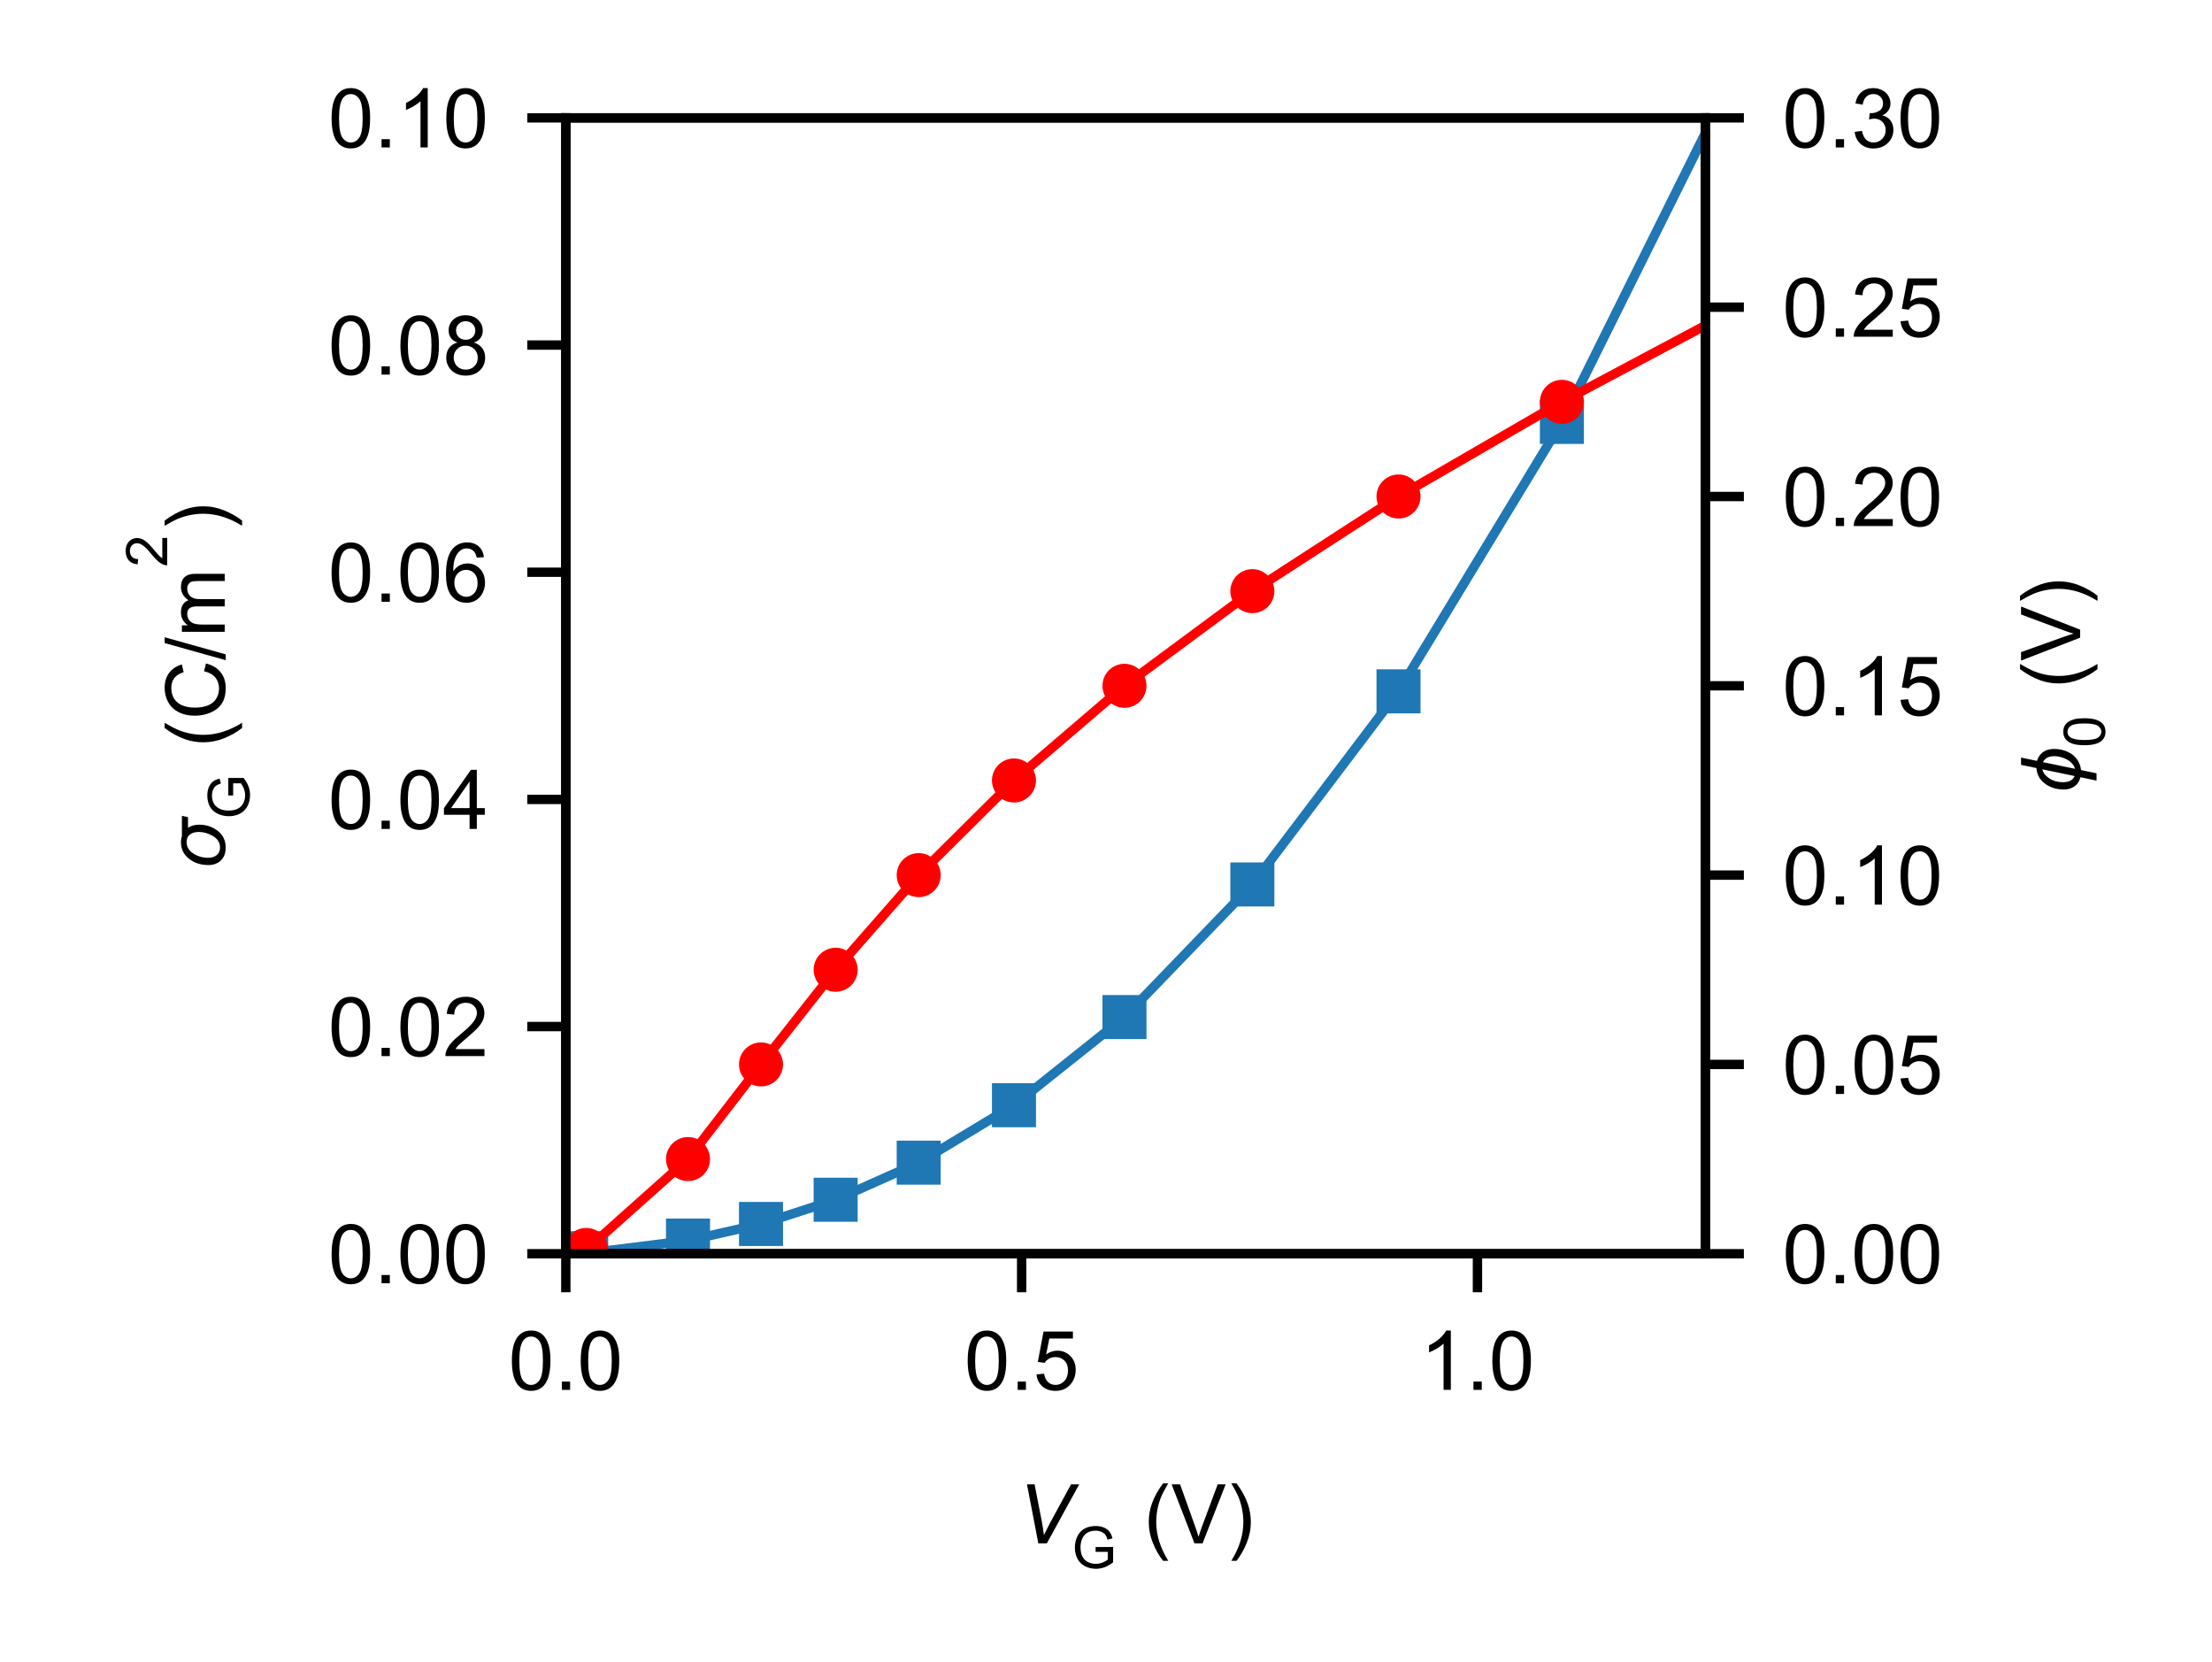<?xml version="1.0" encoding="utf-8" standalone="no"?>
<!DOCTYPE svg PUBLIC "-//W3C//DTD SVG 1.1//EN"
  "http://www.w3.org/Graphics/SVG/1.1/DTD/svg11.dtd">
<!-- Created with matplotlib (http://matplotlib.org/) -->
<svg height="151pt" version="1.1" viewBox="0 0 201 151" width="201pt" xmlns="http://www.w3.org/2000/svg" xmlns:xlink="http://www.w3.org/1999/xlink">
 <defs>
  <style type="text/css">
*{stroke-linecap:butt;stroke-linejoin:round;}
  </style>
 </defs>
 <g id="figure_1">
  <g id="patch_1">
   <path d="M 0 151.2 
L 201.6 151.2 
L 201.6 0 
L 0 0 
z
" style="fill:none;"/>
  </g>
  <g id="axes_1">
   <g id="patch_2">
    <path d="M 51.415 113.9 
L 154.962 113.9 
L 154.962 10.71 
L 51.415 10.71 
z
" style="fill:none;"/>
   </g>
   <g id="matplotlib.axis_1">
    <g id="xtick_1">
     <g id="line2d_1">
      <defs>
       <path d="M 0 0 
L 0 3.5 
" id="m3c9933a9bc" style="stroke:#000000;stroke-width:0.85;"/>
      </defs>
      <g>
       <use style="stroke:#000000;stroke-width:0.85;" x="51.415" xlink:href="#m3c9933a9bc" y="113.9"/>
      </g>
     </g>
     <g id="text_1">
      <!-- 0.0 -->
      <defs>
       <path d="M 4.156 35.297 
Q 4.156 48 6.766 55.734 
Q 9.375 63.484 14.516 67.672 
Q 19.672 71.875 27.484 71.875 
Q 33.25 71.875 37.594 69.547 
Q 41.938 67.234 44.766 62.859 
Q 47.609 58.5 49.219 52.219 
Q 50.828 45.953 50.828 35.297 
Q 50.828 22.703 48.234 14.969 
Q 45.656 7.234 40.5 3 
Q 35.359 -1.219 27.484 -1.219 
Q 17.141 -1.219 11.234 6.203 
Q 4.156 15.141 4.156 35.297 
M 13.188 35.297 
Q 13.188 17.672 17.312 11.828 
Q 21.438 6 27.484 6 
Q 33.547 6 37.672 11.859 
Q 41.797 17.719 41.797 35.297 
Q 41.797 52.984 37.672 58.781 
Q 33.547 64.594 27.391 64.594 
Q 21.344 64.594 17.719 59.469 
Q 13.188 52.938 13.188 35.297 
" id="ArialMT-30"/>
       <path d="M 9.078 0 
L 9.078 10.016 
L 19.094 10.016 
L 19.094 0 
z
" id="ArialMT-2e"/>
      </defs>
      <g transform="translate(46.202 126.268)scale(0.075 -0.075)">
       <use xlink:href="#ArialMT-30"/>
       <use x="55.615" xlink:href="#ArialMT-2e"/>
       <use x="83.398" xlink:href="#ArialMT-30"/>
      </g>
     </g>
    </g>
    <g id="xtick_2">
     <g id="line2d_2">
      <g>
       <use style="stroke:#000000;stroke-width:0.85;" x="92.834" xlink:href="#m3c9933a9bc" y="113.9"/>
      </g>
     </g>
     <g id="text_2">
      <!-- 0.5 -->
      <defs>
       <path d="M 4.156 18.75 
L 13.375 19.531 
Q 14.406 12.797 18.141 9.391 
Q 21.875 6 27.156 6 
Q 33.5 6 37.891 10.781 
Q 42.281 15.578 42.281 23.484 
Q 42.281 31 38.062 35.344 
Q 33.844 39.703 27 39.703 
Q 22.75 39.703 19.328 37.766 
Q 15.922 35.844 13.969 32.766 
L 5.719 33.844 
L 12.641 70.609 
L 48.25 70.609 
L 48.25 62.203 
L 19.672 62.203 
L 15.828 42.969 
Q 22.266 47.469 29.344 47.469 
Q 38.719 47.469 45.156 40.969 
Q 51.609 34.469 51.609 24.266 
Q 51.609 14.547 45.953 7.469 
Q 39.062 -1.219 27.156 -1.219 
Q 17.391 -1.219 11.203 4.25 
Q 5.031 9.719 4.156 18.75 
" id="ArialMT-35"/>
      </defs>
      <g transform="translate(87.621 126.268)scale(0.075 -0.075)">
       <use xlink:href="#ArialMT-30"/>
       <use x="55.615" xlink:href="#ArialMT-2e"/>
       <use x="83.398" xlink:href="#ArialMT-35"/>
      </g>
     </g>
    </g>
    <g id="xtick_3">
     <g id="line2d_3">
      <g>
       <use style="stroke:#000000;stroke-width:0.85;" x="134.253" xlink:href="#m3c9933a9bc" y="113.9"/>
      </g>
     </g>
     <g id="text_3">
      <!-- 1.0 -->
      <defs>
       <path d="M 37.25 0 
L 28.469 0 
L 28.469 56 
Q 25.297 52.984 20.141 49.953 
Q 14.984 46.922 10.891 45.406 
L 10.891 53.906 
Q 18.266 57.375 23.781 62.297 
Q 29.297 67.234 31.594 71.875 
L 37.25 71.875 
z
" id="ArialMT-31"/>
      </defs>
      <g transform="translate(129.04 126.268)scale(0.075 -0.075)">
       <use xlink:href="#ArialMT-31"/>
       <use x="55.615" xlink:href="#ArialMT-2e"/>
       <use x="83.398" xlink:href="#ArialMT-30"/>
      </g>
     </g>
    </g>
    <g id="text_4">
     <!-- $V_{\mathrm{G}}$ (V) -->
     <defs>
      <path d="M 26.172 0 
L 12.406 71.578 
L 21.625 71.578 
L 29.938 28.906 
Q 32.234 17.281 32.906 10.156 
Q 37.406 19.344 40.281 24.703 
L 65.828 71.578 
L 75.688 71.578 
L 36.422 0 
z
" id="Arial-ItalicMT-56"/>
      <path d="M 41.219 28.078 
L 41.219 36.469 
L 71.531 36.531 
L 71.531 9.969 
Q 64.547 4.391 57.125 1.578 
Q 49.703 -1.219 41.891 -1.219 
Q 31.344 -1.219 22.719 3.297 
Q 14.109 7.812 9.719 16.359 
Q 5.328 24.906 5.328 35.453 
Q 5.328 45.906 9.688 54.953 
Q 14.062 64.016 22.266 68.406 
Q 30.469 72.797 41.156 72.797 
Q 48.922 72.797 55.188 70.281 
Q 61.469 67.781 65.031 63.281 
Q 68.609 58.797 70.453 51.562 
L 61.922 49.219 
Q 60.297 54.688 57.906 57.812 
Q 55.516 60.938 51.062 62.812 
Q 46.625 64.703 41.219 64.703 
Q 34.719 64.703 29.984 62.719 
Q 25.25 60.75 22.344 57.516 
Q 19.438 54.297 17.828 50.438 
Q 15.094 43.797 15.094 36.031 
Q 15.094 26.469 18.391 20.016 
Q 21.688 13.578 27.984 10.453 
Q 34.281 7.328 41.359 7.328 
Q 47.516 7.328 53.375 9.688 
Q 59.234 12.062 62.25 14.75 
L 62.25 28.078 
z
" id="ArialMT-47"/>
      <path id="ArialMT-20"/>
      <path d="M 23.391 -21.047 
Q 16.109 -11.859 11.078 0.438 
Q 6.062 12.75 6.062 25.922 
Q 6.062 37.547 9.812 48.188 
Q 14.203 60.547 23.391 72.797 
L 29.688 72.797 
Q 23.781 62.641 21.875 58.297 
Q 18.891 51.562 17.188 44.234 
Q 15.094 35.109 15.094 25.875 
Q 15.094 2.391 29.688 -21.047 
z
" id="ArialMT-28"/>
      <path d="M 28.172 0 
L 0.438 71.578 
L 10.688 71.578 
L 29.297 19.578 
Q 31.547 13.328 33.062 7.859 
Q 34.719 13.719 36.922 19.578 
L 56.25 71.578 
L 65.922 71.578 
L 37.891 0 
z
" id="ArialMT-56"/>
      <path d="M 12.359 -21.047 
L 6.062 -21.047 
Q 20.656 2.391 20.656 25.875 
Q 20.656 35.062 18.562 44.094 
Q 16.891 51.422 13.922 58.156 
Q 12.016 62.547 6.062 72.797 
L 12.359 72.797 
Q 21.531 60.547 25.922 48.188 
Q 29.688 37.547 29.688 25.922 
Q 29.688 12.75 24.625 0.438 
Q 19.578 -11.859 12.359 -21.047 
" id="ArialMT-29"/>
     </defs>
     <g transform="translate(92.389 140.234)scale(0.075 -0.075)">
      <use transform="translate(0 0.203)" xlink:href="#Arial-ItalicMT-56"/>
      <use transform="translate(66.699 -29.666)scale(0.7)" xlink:href="#ArialMT-47"/>
      <use transform="translate(126.126 0.203)" xlink:href="#ArialMT-20"/>
      <use transform="translate(153.909 0.203)" xlink:href="#ArialMT-28"/>
      <use transform="translate(187.21 0.203)" xlink:href="#ArialMT-56"/>
      <use transform="translate(253.909 0.203)" xlink:href="#ArialMT-29"/>
     </g>
    </g>
   </g>
   <g id="matplotlib.axis_2">
    <g id="ytick_1">
     <g id="line2d_4">
      <defs>
       <path d="M 0 0 
L -3.5 0 
" id="mac589f0f75" style="stroke:#000000;stroke-width:0.85;"/>
      </defs>
      <g>
       <use style="stroke:#000000;stroke-width:0.85;" x="51.415" xlink:href="#mac589f0f75" y="113.9"/>
      </g>
     </g>
     <g id="text_5">
      <!-- 0.00 -->
      <g transform="translate(29.819 116.584)scale(0.075 -0.075)">
       <use xlink:href="#ArialMT-30"/>
       <use x="55.615" xlink:href="#ArialMT-2e"/>
       <use x="83.398" xlink:href="#ArialMT-30"/>
       <use x="139.014" xlink:href="#ArialMT-30"/>
      </g>
     </g>
    </g>
    <g id="ytick_2">
     <g id="line2d_5">
      <g>
       <use style="stroke:#000000;stroke-width:0.85;" x="51.415" xlink:href="#mac589f0f75" y="93.262"/>
      </g>
     </g>
     <g id="text_6">
      <!-- 0.02 -->
      <defs>
       <path d="M 50.344 8.453 
L 50.344 0 
L 3.031 0 
Q 2.938 3.172 4.047 6.109 
Q 5.859 10.938 9.828 15.625 
Q 13.812 20.312 21.344 26.469 
Q 33.016 36.031 37.109 41.625 
Q 41.219 47.219 41.219 52.203 
Q 41.219 57.422 37.469 61 
Q 33.734 64.594 27.734 64.594 
Q 21.391 64.594 17.578 60.781 
Q 13.766 56.984 13.719 50.25 
L 4.688 51.172 
Q 5.609 61.281 11.656 66.578 
Q 17.719 71.875 27.938 71.875 
Q 38.234 71.875 44.234 66.156 
Q 50.25 60.453 50.25 52 
Q 50.25 47.703 48.484 43.547 
Q 46.734 39.406 42.656 34.812 
Q 38.578 30.219 29.109 22.219 
Q 21.188 15.578 18.938 13.203 
Q 16.703 10.844 15.234 8.453 
z
" id="ArialMT-32"/>
      </defs>
      <g transform="translate(29.819 95.946)scale(0.075 -0.075)">
       <use xlink:href="#ArialMT-30"/>
       <use x="55.615" xlink:href="#ArialMT-2e"/>
       <use x="83.398" xlink:href="#ArialMT-30"/>
       <use x="139.014" xlink:href="#ArialMT-32"/>
      </g>
     </g>
    </g>
    <g id="ytick_3">
     <g id="line2d_6">
      <g>
       <use style="stroke:#000000;stroke-width:0.85;" x="51.415" xlink:href="#mac589f0f75" y="72.624"/>
      </g>
     </g>
     <g id="text_7">
      <!-- 0.04 -->
      <defs>
       <path d="M 32.328 0 
L 32.328 17.141 
L 1.266 17.141 
L 1.266 25.203 
L 33.938 71.578 
L 41.109 71.578 
L 41.109 25.203 
L 50.781 25.203 
L 50.781 17.141 
L 41.109 17.141 
L 41.109 0 
z
M 32.328 25.203 
L 32.328 57.469 
L 9.906 25.203 
z
" id="ArialMT-34"/>
      </defs>
      <g transform="translate(29.819 75.308)scale(0.075 -0.075)">
       <use xlink:href="#ArialMT-30"/>
       <use x="55.615" xlink:href="#ArialMT-2e"/>
       <use x="83.398" xlink:href="#ArialMT-30"/>
       <use x="139.014" xlink:href="#ArialMT-34"/>
      </g>
     </g>
    </g>
    <g id="ytick_4">
     <g id="line2d_7">
      <g>
       <use style="stroke:#000000;stroke-width:0.85;" x="51.415" xlink:href="#mac589f0f75" y="51.986"/>
      </g>
     </g>
     <g id="text_8">
      <!-- 0.06 -->
      <defs>
       <path d="M 49.75 54.047 
L 41.016 53.375 
Q 39.844 58.547 37.703 60.891 
Q 34.125 64.656 28.906 64.656 
Q 24.703 64.656 21.531 62.312 
Q 17.391 59.281 14.984 53.469 
Q 12.594 47.656 12.5 36.922 
Q 15.672 41.75 20.266 44.094 
Q 24.859 46.438 29.891 46.438 
Q 38.672 46.438 44.844 39.969 
Q 51.031 33.5 51.031 23.25 
Q 51.031 16.5 48.125 10.719 
Q 45.219 4.938 40.141 1.859 
Q 35.062 -1.219 28.609 -1.219 
Q 17.625 -1.219 10.688 6.859 
Q 3.766 14.938 3.766 33.5 
Q 3.766 54.25 11.422 63.672 
Q 18.109 71.875 29.438 71.875 
Q 37.891 71.875 43.281 67.141 
Q 48.688 62.406 49.75 54.047 
M 13.875 23.188 
Q 13.875 18.656 15.797 14.5 
Q 17.719 10.359 21.188 8.172 
Q 24.656 6 28.469 6 
Q 34.031 6 38.031 10.484 
Q 42.047 14.984 42.047 22.703 
Q 42.047 30.125 38.078 34.391 
Q 34.125 38.672 28.125 38.672 
Q 22.172 38.672 18.016 34.391 
Q 13.875 30.125 13.875 23.188 
" id="ArialMT-36"/>
      </defs>
      <g transform="translate(29.819 54.67)scale(0.075 -0.075)">
       <use xlink:href="#ArialMT-30"/>
       <use x="55.615" xlink:href="#ArialMT-2e"/>
       <use x="83.398" xlink:href="#ArialMT-30"/>
       <use x="139.014" xlink:href="#ArialMT-36"/>
      </g>
     </g>
    </g>
    <g id="ytick_5">
     <g id="line2d_8">
      <g>
       <use style="stroke:#000000;stroke-width:0.85;" x="51.415" xlink:href="#mac589f0f75" y="31.348"/>
      </g>
     </g>
     <g id="text_9">
      <!-- 0.08 -->
      <defs>
       <path d="M 17.672 38.812 
Q 12.203 40.828 9.562 44.531 
Q 6.938 48.25 6.938 53.422 
Q 6.938 61.234 12.547 66.547 
Q 18.172 71.875 27.484 71.875 
Q 36.859 71.875 42.578 66.422 
Q 48.297 60.984 48.297 53.172 
Q 48.297 48.188 45.672 44.5 
Q 43.062 40.828 37.75 38.812 
Q 44.344 36.672 47.781 31.875 
Q 51.219 27.094 51.219 20.453 
Q 51.219 11.281 44.719 5.031 
Q 38.234 -1.219 27.641 -1.219 
Q 17.047 -1.219 10.547 5.047 
Q 4.047 11.328 4.047 20.703 
Q 4.047 27.688 7.594 32.391 
Q 11.141 37.109 17.672 38.812 
M 15.922 53.719 
Q 15.922 48.641 19.188 45.406 
Q 22.469 42.188 27.688 42.188 
Q 32.766 42.188 36.016 45.375 
Q 39.266 48.578 39.266 53.219 
Q 39.266 58.062 35.906 61.359 
Q 32.562 64.656 27.594 64.656 
Q 22.562 64.656 19.234 61.422 
Q 15.922 58.203 15.922 53.719 
M 13.094 20.656 
Q 13.094 16.891 14.875 13.375 
Q 16.656 9.859 20.172 7.922 
Q 23.688 6 27.734 6 
Q 34.031 6 38.125 10.047 
Q 42.234 14.109 42.234 20.359 
Q 42.234 26.703 38.016 30.859 
Q 33.797 35.016 27.438 35.016 
Q 21.234 35.016 17.156 30.906 
Q 13.094 26.812 13.094 20.656 
" id="ArialMT-38"/>
      </defs>
      <g transform="translate(29.819 34.032)scale(0.075 -0.075)">
       <use xlink:href="#ArialMT-30"/>
       <use x="55.615" xlink:href="#ArialMT-2e"/>
       <use x="83.398" xlink:href="#ArialMT-30"/>
       <use x="139.014" xlink:href="#ArialMT-38"/>
      </g>
     </g>
    </g>
    <g id="ytick_6">
     <g id="line2d_9">
      <g>
       <use style="stroke:#000000;stroke-width:0.85;" x="51.415" xlink:href="#mac589f0f75" y="10.71"/>
      </g>
     </g>
     <g id="text_10">
      <!-- 0.10 -->
      <g transform="translate(29.819 13.394)scale(0.075 -0.075)">
       <use xlink:href="#ArialMT-30"/>
       <use x="55.615" xlink:href="#ArialMT-2e"/>
       <use x="83.398" xlink:href="#ArialMT-31"/>
       <use x="139.014" xlink:href="#ArialMT-30"/>
      </g>
     </g>
    </g>
    <g id="text_11">
     <!-- $\sigma_{\rm{G}}$ (C/m$^{2}$) -->
     <defs>
      <path d="M 64.453 51.859 
L 62.938 44.484 
L 50 44.484 
Q 53.766 39.016 53.766 30.906 
Q 53.766 18.219 46.344 8.516 
Q 38.922 -1.172 25.984 -1.172 
Q 16.156 -1.172 10.516 4.609 
Q 4.891 10.406 4.891 19.781 
Q 4.891 33.688 12.578 43.359 
Q 20.266 53.031 32.672 53.031 
Q 36.625 53.031 39.844 51.859 
z
M 13.672 19.969 
Q 13.672 13.672 16.984 9.672 
Q 20.312 5.672 26.078 5.672 
Q 34.859 5.672 39.906 14.094 
Q 44.969 22.516 44.969 31.297 
Q 44.969 38.484 41.719 42.328 
Q 38.484 46.188 32.906 46.188 
Q 24.172 46.188 18.922 38.156 
Q 13.672 30.125 13.672 19.969 
" id="Arial-ItalicMT-3c3"/>
      <path d="M 58.797 25.094 
L 68.266 22.703 
Q 65.281 11.031 57.547 4.906 
Q 49.812 -1.219 38.625 -1.219 
Q 27.047 -1.219 19.797 3.484 
Q 12.547 8.203 8.766 17.141 
Q 4.984 26.078 4.984 36.328 
Q 4.984 47.516 9.25 55.828 
Q 13.531 64.156 21.406 68.469 
Q 29.297 72.797 38.766 72.797 
Q 49.516 72.797 56.828 67.328 
Q 64.156 61.859 67.047 51.953 
L 57.719 49.75 
Q 55.219 57.562 50.484 61.125 
Q 45.75 64.703 38.578 64.703 
Q 30.328 64.703 24.781 60.734 
Q 19.234 56.781 16.984 50.109 
Q 14.75 43.453 14.75 36.375 
Q 14.75 27.25 17.406 20.438 
Q 20.062 13.625 25.672 10.25 
Q 31.297 6.891 37.844 6.891 
Q 45.797 6.891 51.312 11.469 
Q 56.844 16.062 58.797 25.094 
" id="ArialMT-43"/>
      <path d="M 0 -1.219 
L 20.75 72.797 
L 27.781 72.797 
L 7.078 -1.219 
z
" id="ArialMT-2f"/>
      <path d="M 6.594 0 
L 6.594 51.859 
L 14.453 51.859 
L 14.453 44.578 
Q 16.891 48.391 20.938 50.703 
Q 25 53.031 30.172 53.031 
Q 35.938 53.031 39.625 50.641 
Q 43.312 48.25 44.828 43.953 
Q 50.984 53.031 60.844 53.031 
Q 68.562 53.031 72.703 48.75 
Q 76.859 44.484 76.859 35.594 
L 76.859 0 
L 68.109 0 
L 68.109 32.672 
Q 68.109 37.938 67.25 40.25 
Q 66.406 42.578 64.156 43.984 
Q 61.922 45.406 58.891 45.406 
Q 53.422 45.406 49.797 41.766 
Q 46.188 38.141 46.188 30.125 
L 46.188 0 
L 37.406 0 
L 37.406 33.688 
Q 37.406 39.547 35.25 42.469 
Q 33.109 45.406 28.219 45.406 
Q 24.516 45.406 21.359 43.453 
Q 18.219 41.5 16.797 37.734 
Q 15.375 33.984 15.375 26.906 
L 15.375 0 
z
" id="ArialMT-6d"/>
     </defs>
     <g transform="translate(20.494 78.955)rotate(-90)scale(0.075 -0.075)">
      <use transform="translate(0 0.994)" xlink:href="#Arial-ItalicMT-3c3"/>
      <use transform="translate(60.303 -28.875)scale(0.7)" xlink:href="#ArialMT-47"/>
      <use transform="translate(119.729 0.994)" xlink:href="#ArialMT-20"/>
      <use transform="translate(147.512 0.994)" xlink:href="#ArialMT-28"/>
      <use transform="translate(180.813 0.994)" xlink:href="#ArialMT-43"/>
      <use transform="translate(253.03 0.994)" xlink:href="#ArialMT-2f"/>
      <use transform="translate(280.813 0.994)" xlink:href="#ArialMT-6d"/>
      <use transform="translate(365.856 70.688)scale(0.7)" xlink:href="#ArialMT-32"/>
      <use transform="translate(409.765 0.994)" xlink:href="#ArialMT-29"/>
     </g>
    </g>
   </g>
   <g id="line2d_10">
    <path clip-path="url(#p7b6f0b099b)" d="M 53.265 113.854 
L 62.518 112.706 
L 69.151 111.196 
L 75.934 108.997 
L 83.48 105.626 
L 92.137 100.409 
L 102.177 92.399 
L 113.799 80.352 
L 127.079 62.808 
L 141.926 38.331 
L 158.082 5.808 
" style="fill:none;stroke:#1f77b4;stroke-linecap:square;stroke-width:0.85;"/>
    <defs>
     <path d="M -2 2 
L 2 2 
L 2 -2 
L -2 -2 
z
" id="m57bfecf435"/>
    </defs>
    <g clip-path="url(#p7b6f0b099b)">
     <use style="fill:#1f77b4;" x="53.265" xlink:href="#m57bfecf435" y="113.854"/>
     <use style="fill:#1f77b4;" x="62.518" xlink:href="#m57bfecf435" y="112.706"/>
     <use style="fill:#1f77b4;" x="69.151" xlink:href="#m57bfecf435" y="111.196"/>
     <use style="fill:#1f77b4;" x="75.934" xlink:href="#m57bfecf435" y="108.997"/>
     <use style="fill:#1f77b4;" x="83.48" xlink:href="#m57bfecf435" y="105.626"/>
     <use style="fill:#1f77b4;" x="92.137" xlink:href="#m57bfecf435" y="100.409"/>
     <use style="fill:#1f77b4;" x="102.177" xlink:href="#m57bfecf435" y="92.399"/>
     <use style="fill:#1f77b4;" x="113.799" xlink:href="#m57bfecf435" y="80.352"/>
     <use style="fill:#1f77b4;" x="127.079" xlink:href="#m57bfecf435" y="62.808"/>
     <use style="fill:#1f77b4;" x="141.926" xlink:href="#m57bfecf435" y="38.331"/>
     <use style="fill:#1f77b4;" x="158.082" xlink:href="#m57bfecf435" y="5.808"/>
    </g>
   </g>
   <g id="patch_3">
    <path d="M 51.415 113.9 
L 51.415 10.71 
" style="fill:none;stroke:#000000;stroke-linecap:square;stroke-linejoin:miter;stroke-width:0.85;"/>
   </g>
   <g id="patch_4">
    <path d="M 154.962 113.9 
L 154.962 10.71 
" style="fill:none;stroke:#000000;stroke-linecap:square;stroke-linejoin:miter;stroke-width:0.85;"/>
   </g>
   <g id="patch_5">
    <path d="M 51.415 113.9 
L 154.962 113.9 
" style="fill:none;stroke:#000000;stroke-linecap:square;stroke-linejoin:miter;stroke-width:0.85;"/>
   </g>
   <g id="patch_6">
    <path d="M 51.415 10.71 
L 154.962 10.71 
" style="fill:none;stroke:#000000;stroke-linecap:square;stroke-linejoin:miter;stroke-width:0.85;"/>
   </g>
  </g>
  <g id="axes_2">
   <g id="matplotlib.axis_3">
    <g id="ytick_7">
     <g id="line2d_11">
      <defs>
       <path d="M 0 0 
L 3.5 0 
" id="m9f970e728a" style="stroke:#000000;stroke-width:0.85;"/>
      </defs>
      <g>
       <use style="stroke:#000000;stroke-width:0.85;" x="154.962" xlink:href="#m9f970e728a" y="113.9"/>
      </g>
     </g>
     <g id="text_12">
      <!-- 0.00 -->
      <g transform="translate(161.962 116.584)scale(0.075 -0.075)">
       <use xlink:href="#ArialMT-30"/>
       <use x="55.615" xlink:href="#ArialMT-2e"/>
       <use x="83.398" xlink:href="#ArialMT-30"/>
       <use x="139.014" xlink:href="#ArialMT-30"/>
      </g>
     </g>
    </g>
    <g id="ytick_8">
     <g id="line2d_12">
      <g>
       <use style="stroke:#000000;stroke-width:0.85;" x="154.962" xlink:href="#m9f970e728a" y="96.702"/>
      </g>
     </g>
     <g id="text_13">
      <!-- 0.05 -->
      <g transform="translate(161.962 99.386)scale(0.075 -0.075)">
       <use xlink:href="#ArialMT-30"/>
       <use x="55.615" xlink:href="#ArialMT-2e"/>
       <use x="83.398" xlink:href="#ArialMT-30"/>
       <use x="139.014" xlink:href="#ArialMT-35"/>
      </g>
     </g>
    </g>
    <g id="ytick_9">
     <g id="line2d_13">
      <g>
       <use style="stroke:#000000;stroke-width:0.85;" x="154.962" xlink:href="#m9f970e728a" y="79.503"/>
      </g>
     </g>
     <g id="text_14">
      <!-- 0.10 -->
      <g transform="translate(161.962 82.187)scale(0.075 -0.075)">
       <use xlink:href="#ArialMT-30"/>
       <use x="55.615" xlink:href="#ArialMT-2e"/>
       <use x="83.398" xlink:href="#ArialMT-31"/>
       <use x="139.014" xlink:href="#ArialMT-30"/>
      </g>
     </g>
    </g>
    <g id="ytick_10">
     <g id="line2d_14">
      <g>
       <use style="stroke:#000000;stroke-width:0.85;" x="154.962" xlink:href="#m9f970e728a" y="62.305"/>
      </g>
     </g>
     <g id="text_15">
      <!-- 0.15 -->
      <g transform="translate(161.962 64.989)scale(0.075 -0.075)">
       <use xlink:href="#ArialMT-30"/>
       <use x="55.615" xlink:href="#ArialMT-2e"/>
       <use x="83.398" xlink:href="#ArialMT-31"/>
       <use x="139.014" xlink:href="#ArialMT-35"/>
      </g>
     </g>
    </g>
    <g id="ytick_11">
     <g id="line2d_15">
      <g>
       <use style="stroke:#000000;stroke-width:0.85;" x="154.962" xlink:href="#m9f970e728a" y="45.107"/>
      </g>
     </g>
     <g id="text_16">
      <!-- 0.20 -->
      <g transform="translate(161.962 47.791)scale(0.075 -0.075)">
       <use xlink:href="#ArialMT-30"/>
       <use x="55.615" xlink:href="#ArialMT-2e"/>
       <use x="83.398" xlink:href="#ArialMT-32"/>
       <use x="139.014" xlink:href="#ArialMT-30"/>
      </g>
     </g>
    </g>
    <g id="ytick_12">
     <g id="line2d_16">
      <g>
       <use style="stroke:#000000;stroke-width:0.85;" x="154.962" xlink:href="#m9f970e728a" y="27.908"/>
      </g>
     </g>
     <g id="text_17">
      <!-- 0.25 -->
      <g transform="translate(161.962 30.592)scale(0.075 -0.075)">
       <use xlink:href="#ArialMT-30"/>
       <use x="55.615" xlink:href="#ArialMT-2e"/>
       <use x="83.398" xlink:href="#ArialMT-32"/>
       <use x="139.014" xlink:href="#ArialMT-35"/>
      </g>
     </g>
    </g>
    <g id="ytick_13">
     <g id="line2d_17">
      <g>
       <use style="stroke:#000000;stroke-width:0.85;" x="154.962" xlink:href="#m9f970e728a" y="10.71"/>
      </g>
     </g>
     <g id="text_18">
      <!-- 0.30 -->
      <defs>
       <path d="M 4.203 18.891 
L 12.984 20.062 
Q 14.5 12.594 18.141 9.297 
Q 21.781 6 27 6 
Q 33.203 6 37.469 10.297 
Q 41.75 14.594 41.75 20.953 
Q 41.75 27 37.797 30.922 
Q 33.844 34.859 27.734 34.859 
Q 25.25 34.859 21.531 33.891 
L 22.516 41.609 
Q 23.391 41.5 23.922 41.5 
Q 29.547 41.5 34.031 44.422 
Q 38.531 47.359 38.531 53.469 
Q 38.531 58.297 35.25 61.469 
Q 31.984 64.656 26.812 64.656 
Q 21.688 64.656 18.266 61.422 
Q 14.844 58.203 13.875 51.766 
L 5.078 53.328 
Q 6.688 62.156 12.391 67.016 
Q 18.109 71.875 26.609 71.875 
Q 32.469 71.875 37.391 69.359 
Q 42.328 66.844 44.938 62.5 
Q 47.562 58.156 47.562 53.266 
Q 47.562 48.641 45.062 44.828 
Q 42.578 41.016 37.703 38.766 
Q 44.047 37.312 47.562 32.688 
Q 51.078 28.078 51.078 21.141 
Q 51.078 11.766 44.234 5.25 
Q 37.406 -1.266 26.953 -1.266 
Q 17.531 -1.266 11.297 4.344 
Q 5.078 9.969 4.203 18.891 
" id="ArialMT-33"/>
      </defs>
      <g transform="translate(161.962 13.394)scale(0.075 -0.075)">
       <use xlink:href="#ArialMT-30"/>
       <use x="55.615" xlink:href="#ArialMT-2e"/>
       <use x="83.398" xlink:href="#ArialMT-33"/>
       <use x="139.014" xlink:href="#ArialMT-30"/>
      </g>
     </g>
    </g>
    <g id="text_19">
     <!-- $\phi_{\rm{0}}$ (V) -->
     <defs>
      <path d="M 54 31.344 
Q 54 22.656 50.641 15.281 
Q 46.969 7.125 40.141 2.938 
Q 34.516 -0.531 28.422 -1.078 
L 24.516 -19.875 
L 15.672 -19.875 
L 19.734 -0.391 
Q 11.328 1.812 7.516 8.734 
Q 4.891 13.531 4.891 19.672 
Q 4.891 34.859 13.812 44.828 
Q 20.453 52.203 30.859 52.938 
L 34.719 71.578 
L 43.562 71.578 
L 39.547 52.25 
Q 44.625 50.875 48.297 47.172 
Q 54 41.359 54 31.344 
M 45.266 31.391 
Q 45.266 38.484 41.75 42.328 
Q 40.188 44.047 38.031 45.062 
L 29.938 6.156 
Q 33.797 7.234 36.969 10.297 
Q 41.5 14.75 43.75 22.125 
Q 45.266 27.047 45.266 31.391 
M 29.344 45.797 
Q 23.484 44.484 19.094 38.422 
Q 13.719 31 13.719 20.562 
Q 13.719 13.281 17.234 9.469 
Q 19 7.562 21.188 6.641 
z
" id="Arial-ItalicMT-3d5"/>
     </defs>
     <g transform="translate(189.033 72.092)rotate(-90)scale(0.075 -0.075)">
      <use transform="translate(0 0.203)" xlink:href="#Arial-ItalicMT-3d5"/>
      <use transform="translate(55.615 -29.666)scale(0.7)" xlink:href="#ArialMT-30"/>
      <use transform="translate(99.524 0.203)" xlink:href="#ArialMT-20"/>
      <use transform="translate(127.307 0.203)" xlink:href="#ArialMT-28"/>
      <use transform="translate(160.608 0.203)" xlink:href="#ArialMT-56"/>
      <use transform="translate(227.307 0.203)" xlink:href="#ArialMT-29"/>
     </g>
    </g>
   </g>
   <g id="line2d_18">
    <path clip-path="url(#p7b6f0b099b)" d="M 53.265 113.556 
L 62.518 105.301 
L 69.151 96.702 
L 75.934 88.102 
L 83.48 79.503 
L 92.137 70.904 
L 102.177 62.305 
L 113.799 53.706 
L 127.079 45.107 
L 141.926 36.507 
L 158.082 27.908 
" style="fill:none;stroke:#ff0000;stroke-linecap:square;stroke-width:0.85;"/>
    <defs>
     <path d="M 0 2 
C 0.53 2 1.039 1.789 1.414 1.414 
C 1.789 1.039 2 0.53 2 0 
C 2 -0.53 1.789 -1.039 1.414 -1.414 
C 1.039 -1.789 0.53 -2 0 -2 
C -0.53 -2 -1.039 -1.789 -1.414 -1.414 
C -1.789 -1.039 -2 -0.53 -2 0 
C -2 0.53 -1.789 1.039 -1.414 1.414 
C -1.039 1.789 -0.53 2 0 2 
z
" id="m3cb73c41e6"/>
    </defs>
    <g clip-path="url(#p7b6f0b099b)">
     <use style="fill:#ff0000;" x="53.265" xlink:href="#m3cb73c41e6" y="113.556"/>
     <use style="fill:#ff0000;" x="62.518" xlink:href="#m3cb73c41e6" y="105.301"/>
     <use style="fill:#ff0000;" x="69.151" xlink:href="#m3cb73c41e6" y="96.702"/>
     <use style="fill:#ff0000;" x="75.934" xlink:href="#m3cb73c41e6" y="88.102"/>
     <use style="fill:#ff0000;" x="83.48" xlink:href="#m3cb73c41e6" y="79.503"/>
     <use style="fill:#ff0000;" x="92.137" xlink:href="#m3cb73c41e6" y="70.904"/>
     <use style="fill:#ff0000;" x="102.177" xlink:href="#m3cb73c41e6" y="62.305"/>
     <use style="fill:#ff0000;" x="113.799" xlink:href="#m3cb73c41e6" y="53.706"/>
     <use style="fill:#ff0000;" x="127.079" xlink:href="#m3cb73c41e6" y="45.107"/>
     <use style="fill:#ff0000;" x="141.926" xlink:href="#m3cb73c41e6" y="36.507"/>
     <use style="fill:#ff0000;" x="158.082" xlink:href="#m3cb73c41e6" y="27.908"/>
    </g>
   </g>
   <g id="patch_7">
    <path d="M 51.415 113.9 
L 51.415 10.71 
" style="fill:none;stroke:#000000;stroke-linecap:square;stroke-linejoin:miter;stroke-width:0.85;"/>
   </g>
   <g id="patch_8">
    <path d="M 154.962 113.9 
L 154.962 10.71 
" style="fill:none;stroke:#000000;stroke-linecap:square;stroke-linejoin:miter;stroke-width:0.85;"/>
   </g>
   <g id="patch_9">
    <path d="M 51.415 113.9 
L 154.962 113.9 
" style="fill:none;stroke:#000000;stroke-linecap:square;stroke-linejoin:miter;stroke-width:0.85;"/>
   </g>
   <g id="patch_10">
    <path d="M 51.415 10.71 
L 154.962 10.71 
" style="fill:none;stroke:#000000;stroke-linecap:square;stroke-linejoin:miter;stroke-width:0.85;"/>
   </g>
  </g>
 </g>
 <defs>
  <clipPath id="p7b6f0b099b">
   <rect height="103.19" width="103.548" x="51.415" y="10.71"/>
  </clipPath>
 </defs>
</svg>
